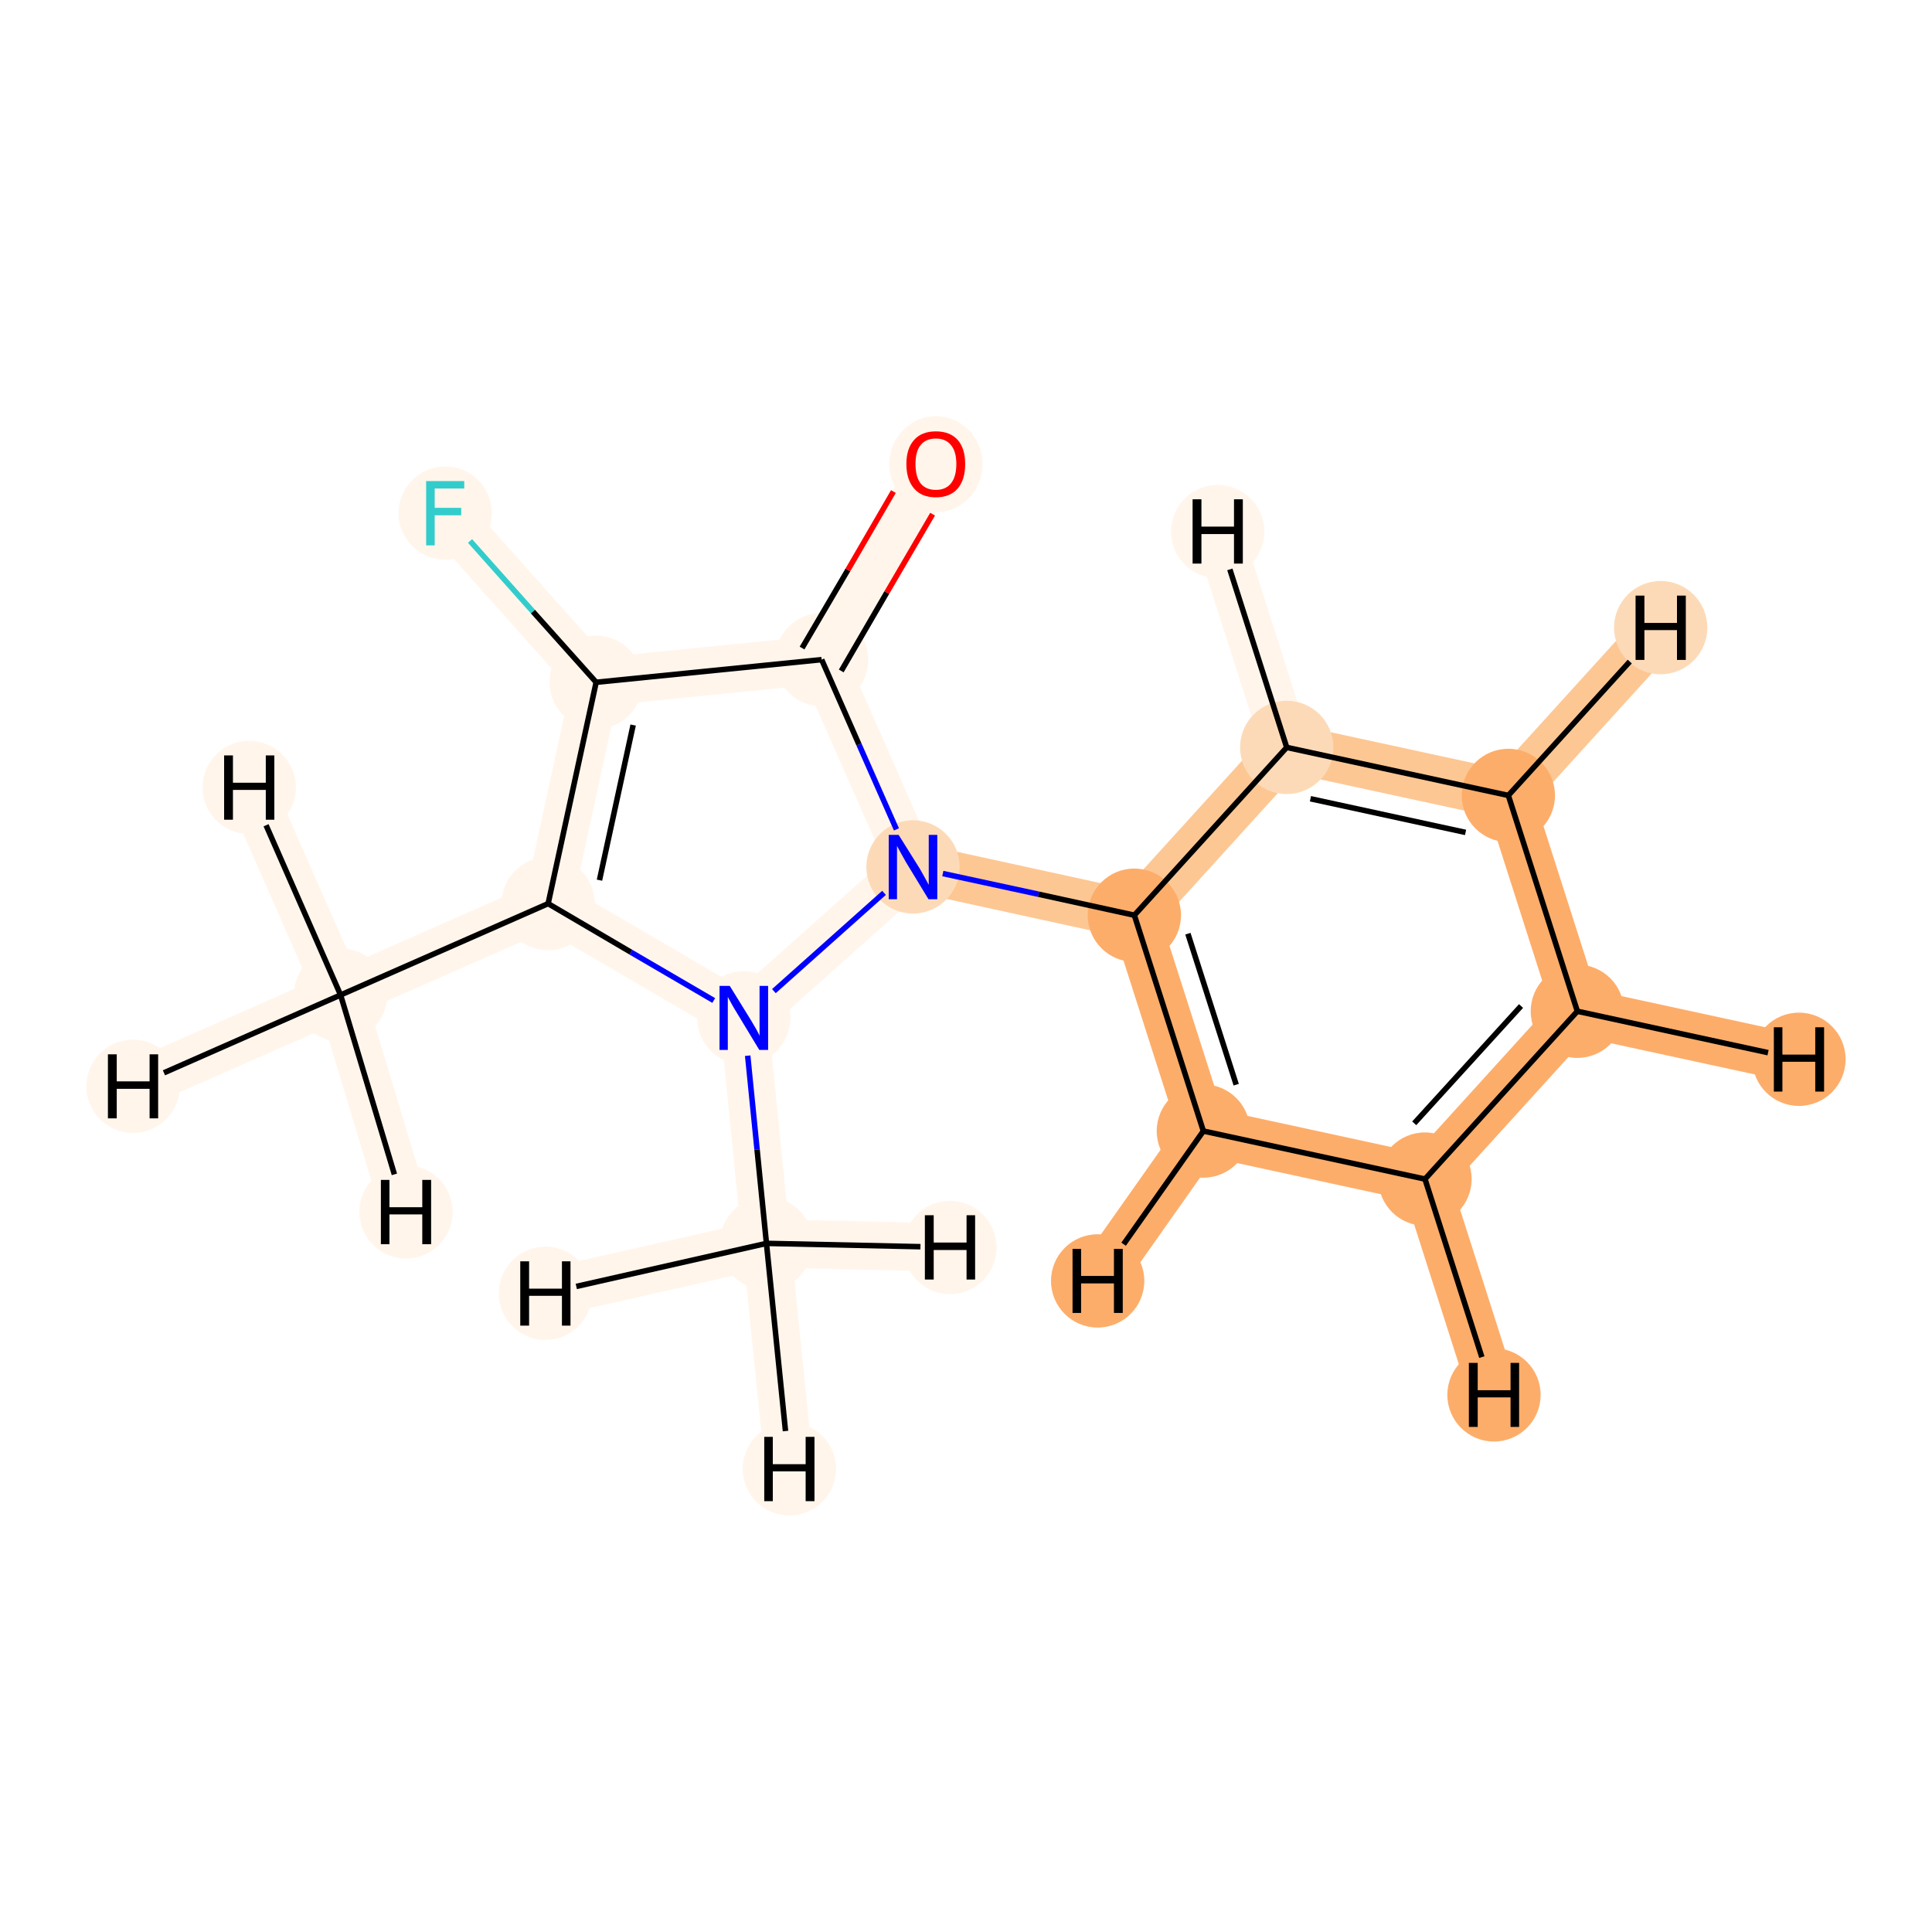 <?xml version='1.0' encoding='iso-8859-1'?>
<svg version='1.1' baseProfile='full'
              xmlns='http://www.w3.org/2000/svg'
                      xmlns:rdkit='http://www.rdkit.org/xml'
                      xmlns:xlink='http://www.w3.org/1999/xlink'
                  xml:space='preserve'
width='700px' height='700px' viewBox='0 0 700 700'>
<!-- END OF HEADER -->
<rect style='opacity:1.0;fill:#FFFFFF;stroke:none' width='700.0' height='700.0' x='0.0' y='0.0'> </rect>
<path d='M 161.3,185.9 L 216.0,247.2' style='fill:none;fill-rule:evenodd;stroke:#FFF5EB;stroke-width:17.5px;stroke-linecap:butt;stroke-linejoin:miter;stroke-opacity:1' />
<path d='M 216.0,247.2 L 198.6,327.4' style='fill:none;fill-rule:evenodd;stroke:#FFF5EB;stroke-width:17.5px;stroke-linecap:butt;stroke-linejoin:miter;stroke-opacity:1' />
<path d='M 216.0,247.2 L 297.7,239.0' style='fill:none;fill-rule:evenodd;stroke:#FFF5EB;stroke-width:17.5px;stroke-linecap:butt;stroke-linejoin:miter;stroke-opacity:1' />
<path d='M 198.6,327.4 L 123.4,360.5' style='fill:none;fill-rule:evenodd;stroke:#FFF5EB;stroke-width:17.5px;stroke-linecap:butt;stroke-linejoin:miter;stroke-opacity:1' />
<path d='M 198.6,327.4 L 269.5,368.8' style='fill:none;fill-rule:evenodd;stroke:#FFF5EB;stroke-width:17.5px;stroke-linecap:butt;stroke-linejoin:miter;stroke-opacity:1' />
<path d='M 123.4,360.5 L 48.2,393.6' style='fill:none;fill-rule:evenodd;stroke:#FFF5EB;stroke-width:17.5px;stroke-linecap:butt;stroke-linejoin:miter;stroke-opacity:1' />
<path d='M 123.4,360.5 L 147.1,439.1' style='fill:none;fill-rule:evenodd;stroke:#FFF5EB;stroke-width:17.5px;stroke-linecap:butt;stroke-linejoin:miter;stroke-opacity:1' />
<path d='M 123.4,360.5 L 90.3,285.3' style='fill:none;fill-rule:evenodd;stroke:#FFF5EB;stroke-width:17.5px;stroke-linecap:butt;stroke-linejoin:miter;stroke-opacity:1' />
<path d='M 269.5,368.8 L 330.8,314.1' style='fill:none;fill-rule:evenodd;stroke:#FFF5EB;stroke-width:17.5px;stroke-linecap:butt;stroke-linejoin:miter;stroke-opacity:1' />
<path d='M 269.5,368.8 L 277.7,450.5' style='fill:none;fill-rule:evenodd;stroke:#FFF5EB;stroke-width:17.5px;stroke-linecap:butt;stroke-linejoin:miter;stroke-opacity:1' />
<path d='M 330.8,314.1 L 297.7,239.0' style='fill:none;fill-rule:evenodd;stroke:#FFF5EB;stroke-width:17.5px;stroke-linecap:butt;stroke-linejoin:miter;stroke-opacity:1' />
<path d='M 330.8,314.1 L 411.0,331.6' style='fill:none;fill-rule:evenodd;stroke:#FDC793;stroke-width:17.5px;stroke-linecap:butt;stroke-linejoin:miter;stroke-opacity:1' />
<path d='M 297.7,239.0 L 339.1,168.0' style='fill:none;fill-rule:evenodd;stroke:#FFF5EB;stroke-width:17.5px;stroke-linecap:butt;stroke-linejoin:miter;stroke-opacity:1' />
<path d='M 411.0,331.6 L 436.0,409.8' style='fill:none;fill-rule:evenodd;stroke:#FDAD6A;stroke-width:17.5px;stroke-linecap:butt;stroke-linejoin:miter;stroke-opacity:1' />
<path d='M 411.0,331.6 L 466.2,270.8' style='fill:none;fill-rule:evenodd;stroke:#FDC793;stroke-width:17.5px;stroke-linecap:butt;stroke-linejoin:miter;stroke-opacity:1' />
<path d='M 436.0,409.8 L 516.3,427.2' style='fill:none;fill-rule:evenodd;stroke:#FDAD6A;stroke-width:17.5px;stroke-linecap:butt;stroke-linejoin:miter;stroke-opacity:1' />
<path d='M 436.0,409.8 L 397.7,464.1' style='fill:none;fill-rule:evenodd;stroke:#FDAD6A;stroke-width:17.5px;stroke-linecap:butt;stroke-linejoin:miter;stroke-opacity:1' />
<path d='M 516.3,427.2 L 571.5,366.4' style='fill:none;fill-rule:evenodd;stroke:#FDAD6A;stroke-width:17.5px;stroke-linecap:butt;stroke-linejoin:miter;stroke-opacity:1' />
<path d='M 516.3,427.2 L 541.3,505.4' style='fill:none;fill-rule:evenodd;stroke:#FDAD6A;stroke-width:17.5px;stroke-linecap:butt;stroke-linejoin:miter;stroke-opacity:1' />
<path d='M 571.5,366.4 L 546.5,288.2' style='fill:none;fill-rule:evenodd;stroke:#FDAD6A;stroke-width:17.5px;stroke-linecap:butt;stroke-linejoin:miter;stroke-opacity:1' />
<path d='M 571.5,366.4 L 651.8,383.8' style='fill:none;fill-rule:evenodd;stroke:#FDAD6A;stroke-width:17.5px;stroke-linecap:butt;stroke-linejoin:miter;stroke-opacity:1' />
<path d='M 546.5,288.2 L 466.2,270.8' style='fill:none;fill-rule:evenodd;stroke:#FDC793;stroke-width:17.5px;stroke-linecap:butt;stroke-linejoin:miter;stroke-opacity:1' />
<path d='M 546.5,288.2 L 601.7,227.4' style='fill:none;fill-rule:evenodd;stroke:#FDC793;stroke-width:17.5px;stroke-linecap:butt;stroke-linejoin:miter;stroke-opacity:1' />
<path d='M 466.2,270.8 L 441.2,192.6' style='fill:none;fill-rule:evenodd;stroke:#FFF5EB;stroke-width:17.5px;stroke-linecap:butt;stroke-linejoin:miter;stroke-opacity:1' />
<path d='M 277.7,450.5 L 286.0,532.2' style='fill:none;fill-rule:evenodd;stroke:#FFF5EB;stroke-width:17.5px;stroke-linecap:butt;stroke-linejoin:miter;stroke-opacity:1' />
<path d='M 277.7,450.5 L 344.2,452.0' style='fill:none;fill-rule:evenodd;stroke:#FFF5EB;stroke-width:17.5px;stroke-linecap:butt;stroke-linejoin:miter;stroke-opacity:1' />
<path d='M 277.7,450.5 L 197.6,468.6' style='fill:none;fill-rule:evenodd;stroke:#FFF5EB;stroke-width:17.5px;stroke-linecap:butt;stroke-linejoin:miter;stroke-opacity:1' />
<ellipse cx='161.3' cy='185.9' rx='16.4' ry='16.4'  style='fill:#FFF5EB;fill-rule:evenodd;stroke:#FFF5EB;stroke-width:1.0px;stroke-linecap:butt;stroke-linejoin:miter;stroke-opacity:1' />
<ellipse cx='216.0' cy='247.2' rx='16.4' ry='16.4'  style='fill:#FFF5EB;fill-rule:evenodd;stroke:#FFF5EB;stroke-width:1.0px;stroke-linecap:butt;stroke-linejoin:miter;stroke-opacity:1' />
<ellipse cx='198.6' cy='327.4' rx='16.4' ry='16.4'  style='fill:#FFF5EB;fill-rule:evenodd;stroke:#FFF5EB;stroke-width:1.0px;stroke-linecap:butt;stroke-linejoin:miter;stroke-opacity:1' />
<ellipse cx='123.4' cy='360.5' rx='16.4' ry='16.4'  style='fill:#FFF5EB;fill-rule:evenodd;stroke:#FFF5EB;stroke-width:1.0px;stroke-linecap:butt;stroke-linejoin:miter;stroke-opacity:1' />
<ellipse cx='269.5' cy='368.8' rx='16.4' ry='16.4'  style='fill:#FFF5EB;fill-rule:evenodd;stroke:#FFF5EB;stroke-width:1.0px;stroke-linecap:butt;stroke-linejoin:miter;stroke-opacity:1' />
<ellipse cx='330.8' cy='314.1' rx='16.4' ry='16.4'  style='fill:#FDDAB7;fill-rule:evenodd;stroke:#FDDAB7;stroke-width:1.0px;stroke-linecap:butt;stroke-linejoin:miter;stroke-opacity:1' />
<ellipse cx='297.7' cy='239.0' rx='16.4' ry='16.4'  style='fill:#FFF5EB;fill-rule:evenodd;stroke:#FFF5EB;stroke-width:1.0px;stroke-linecap:butt;stroke-linejoin:miter;stroke-opacity:1' />
<ellipse cx='339.1' cy='168.2' rx='16.4' ry='16.9'  style='fill:#FFF5EB;fill-rule:evenodd;stroke:#FFF5EB;stroke-width:1.0px;stroke-linecap:butt;stroke-linejoin:miter;stroke-opacity:1' />
<ellipse cx='411.0' cy='331.6' rx='16.4' ry='16.4'  style='fill:#FDAD6A;fill-rule:evenodd;stroke:#FDAD6A;stroke-width:1.0px;stroke-linecap:butt;stroke-linejoin:miter;stroke-opacity:1' />
<ellipse cx='436.0' cy='409.8' rx='16.4' ry='16.4'  style='fill:#FDAD6A;fill-rule:evenodd;stroke:#FDAD6A;stroke-width:1.0px;stroke-linecap:butt;stroke-linejoin:miter;stroke-opacity:1' />
<ellipse cx='516.3' cy='427.2' rx='16.4' ry='16.4'  style='fill:#FDAD6A;fill-rule:evenodd;stroke:#FDAD6A;stroke-width:1.0px;stroke-linecap:butt;stroke-linejoin:miter;stroke-opacity:1' />
<ellipse cx='571.5' cy='366.4' rx='16.4' ry='16.4'  style='fill:#FDAD6A;fill-rule:evenodd;stroke:#FDAD6A;stroke-width:1.0px;stroke-linecap:butt;stroke-linejoin:miter;stroke-opacity:1' />
<ellipse cx='546.5' cy='288.2' rx='16.4' ry='16.4'  style='fill:#FDAD6A;fill-rule:evenodd;stroke:#FDAD6A;stroke-width:1.0px;stroke-linecap:butt;stroke-linejoin:miter;stroke-opacity:1' />
<ellipse cx='466.2' cy='270.8' rx='16.4' ry='16.4'  style='fill:#FDDAB7;fill-rule:evenodd;stroke:#FDDAB7;stroke-width:1.0px;stroke-linecap:butt;stroke-linejoin:miter;stroke-opacity:1' />
<ellipse cx='277.7' cy='450.5' rx='16.4' ry='16.4'  style='fill:#FFF5EB;fill-rule:evenodd;stroke:#FFF5EB;stroke-width:1.0px;stroke-linecap:butt;stroke-linejoin:miter;stroke-opacity:1' />
<ellipse cx='48.2' cy='393.6' rx='16.4' ry='16.4'  style='fill:#FFF5EB;fill-rule:evenodd;stroke:#FFF5EB;stroke-width:1.0px;stroke-linecap:butt;stroke-linejoin:miter;stroke-opacity:1' />
<ellipse cx='147.1' cy='439.1' rx='16.4' ry='16.4'  style='fill:#FFF5EB;fill-rule:evenodd;stroke:#FFF5EB;stroke-width:1.0px;stroke-linecap:butt;stroke-linejoin:miter;stroke-opacity:1' />
<ellipse cx='90.3' cy='285.3' rx='16.4' ry='16.4'  style='fill:#FFF5EB;fill-rule:evenodd;stroke:#FFF5EB;stroke-width:1.0px;stroke-linecap:butt;stroke-linejoin:miter;stroke-opacity:1' />
<ellipse cx='397.7' cy='464.1' rx='16.4' ry='16.4'  style='fill:#FDAD6A;fill-rule:evenodd;stroke:#FDAD6A;stroke-width:1.0px;stroke-linecap:butt;stroke-linejoin:miter;stroke-opacity:1' />
<ellipse cx='541.3' cy='505.4' rx='16.4' ry='16.4'  style='fill:#FDAD6A;fill-rule:evenodd;stroke:#FDAD6A;stroke-width:1.0px;stroke-linecap:butt;stroke-linejoin:miter;stroke-opacity:1' />
<ellipse cx='651.8' cy='383.8' rx='16.4' ry='16.4'  style='fill:#FDAD6A;fill-rule:evenodd;stroke:#FDAD6A;stroke-width:1.0px;stroke-linecap:butt;stroke-linejoin:miter;stroke-opacity:1' />
<ellipse cx='601.7' cy='227.4' rx='16.4' ry='16.4'  style='fill:#FDDAB7;fill-rule:evenodd;stroke:#FDDAB7;stroke-width:1.0px;stroke-linecap:butt;stroke-linejoin:miter;stroke-opacity:1' />
<ellipse cx='441.2' cy='192.6' rx='16.4' ry='16.4'  style='fill:#FFF5EB;fill-rule:evenodd;stroke:#FFF5EB;stroke-width:1.0px;stroke-linecap:butt;stroke-linejoin:miter;stroke-opacity:1' />
<ellipse cx='286.0' cy='532.2' rx='16.4' ry='16.4'  style='fill:#FFF5EB;fill-rule:evenodd;stroke:#FFF5EB;stroke-width:1.0px;stroke-linecap:butt;stroke-linejoin:miter;stroke-opacity:1' />
<ellipse cx='344.2' cy='452.0' rx='16.4' ry='16.4'  style='fill:#FFF5EB;fill-rule:evenodd;stroke:#FFF5EB;stroke-width:1.0px;stroke-linecap:butt;stroke-linejoin:miter;stroke-opacity:1' />
<ellipse cx='197.6' cy='468.6' rx='16.4' ry='16.4'  style='fill:#FFF5EB;fill-rule:evenodd;stroke:#FFF5EB;stroke-width:1.0px;stroke-linecap:butt;stroke-linejoin:miter;stroke-opacity:1' />
<path class='bond-0 atom-0 atom-1' d='M 170.3,196.0 L 193.1,221.6' style='fill:none;fill-rule:evenodd;stroke:#33CCCC;stroke-width:2.0px;stroke-linecap:butt;stroke-linejoin:miter;stroke-opacity:1' />
<path class='bond-0 atom-0 atom-1' d='M 193.1,221.6 L 216.0,247.2' style='fill:none;fill-rule:evenodd;stroke:#000000;stroke-width:2.0px;stroke-linecap:butt;stroke-linejoin:miter;stroke-opacity:1' />
<path class='bond-1 atom-1 atom-2' d='M 216.0,247.2 L 198.6,327.4' style='fill:none;fill-rule:evenodd;stroke:#000000;stroke-width:2.0px;stroke-linecap:butt;stroke-linejoin:miter;stroke-opacity:1' />
<path class='bond-1 atom-1 atom-2' d='M 229.4,262.7 L 217.2,318.9' style='fill:none;fill-rule:evenodd;stroke:#000000;stroke-width:2.0px;stroke-linecap:butt;stroke-linejoin:miter;stroke-opacity:1' />
<path class='bond-14 atom-6 atom-1' d='M 297.7,239.0 L 216.0,247.2' style='fill:none;fill-rule:evenodd;stroke:#000000;stroke-width:2.0px;stroke-linecap:butt;stroke-linejoin:miter;stroke-opacity:1' />
<path class='bond-2 atom-2 atom-3' d='M 198.6,327.4 L 123.4,360.5' style='fill:none;fill-rule:evenodd;stroke:#000000;stroke-width:2.0px;stroke-linecap:butt;stroke-linejoin:miter;stroke-opacity:1' />
<path class='bond-3 atom-2 atom-4' d='M 198.6,327.4 L 228.6,345.0' style='fill:none;fill-rule:evenodd;stroke:#000000;stroke-width:2.0px;stroke-linecap:butt;stroke-linejoin:miter;stroke-opacity:1' />
<path class='bond-3 atom-2 atom-4' d='M 228.6,345.0 L 258.6,362.5' style='fill:none;fill-rule:evenodd;stroke:#0000FF;stroke-width:2.0px;stroke-linecap:butt;stroke-linejoin:miter;stroke-opacity:1' />
<path class='bond-16 atom-3 atom-15' d='M 123.4,360.5 L 59.4,388.7' style='fill:none;fill-rule:evenodd;stroke:#000000;stroke-width:2.0px;stroke-linecap:butt;stroke-linejoin:miter;stroke-opacity:1' />
<path class='bond-17 atom-3 atom-16' d='M 123.4,360.5 L 142.9,425.5' style='fill:none;fill-rule:evenodd;stroke:#000000;stroke-width:2.0px;stroke-linecap:butt;stroke-linejoin:miter;stroke-opacity:1' />
<path class='bond-18 atom-3 atom-17' d='M 123.4,360.5 L 96.4,299.0' style='fill:none;fill-rule:evenodd;stroke:#000000;stroke-width:2.0px;stroke-linecap:butt;stroke-linejoin:miter;stroke-opacity:1' />
<path class='bond-4 atom-4 atom-5' d='M 280.4,359.1 L 320.3,323.5' style='fill:none;fill-rule:evenodd;stroke:#0000FF;stroke-width:2.0px;stroke-linecap:butt;stroke-linejoin:miter;stroke-opacity:1' />
<path class='bond-13 atom-4 atom-14' d='M 270.9,382.5 L 274.3,416.5' style='fill:none;fill-rule:evenodd;stroke:#0000FF;stroke-width:2.0px;stroke-linecap:butt;stroke-linejoin:miter;stroke-opacity:1' />
<path class='bond-13 atom-4 atom-14' d='M 274.3,416.5 L 277.7,450.5' style='fill:none;fill-rule:evenodd;stroke:#000000;stroke-width:2.0px;stroke-linecap:butt;stroke-linejoin:miter;stroke-opacity:1' />
<path class='bond-5 atom-5 atom-6' d='M 324.8,300.5 L 311.2,269.7' style='fill:none;fill-rule:evenodd;stroke:#0000FF;stroke-width:2.0px;stroke-linecap:butt;stroke-linejoin:miter;stroke-opacity:1' />
<path class='bond-5 atom-5 atom-6' d='M 311.2,269.7 L 297.7,239.0' style='fill:none;fill-rule:evenodd;stroke:#000000;stroke-width:2.0px;stroke-linecap:butt;stroke-linejoin:miter;stroke-opacity:1' />
<path class='bond-7 atom-5 atom-8' d='M 341.6,316.5 L 376.3,324.0' style='fill:none;fill-rule:evenodd;stroke:#0000FF;stroke-width:2.0px;stroke-linecap:butt;stroke-linejoin:miter;stroke-opacity:1' />
<path class='bond-7 atom-5 atom-8' d='M 376.3,324.0 L 411.0,331.6' style='fill:none;fill-rule:evenodd;stroke:#000000;stroke-width:2.0px;stroke-linecap:butt;stroke-linejoin:miter;stroke-opacity:1' />
<path class='bond-6 atom-6 atom-7' d='M 304.8,243.1 L 321.3,214.7' style='fill:none;fill-rule:evenodd;stroke:#000000;stroke-width:2.0px;stroke-linecap:butt;stroke-linejoin:miter;stroke-opacity:1' />
<path class='bond-6 atom-6 atom-7' d='M 321.3,214.7 L 337.9,186.3' style='fill:none;fill-rule:evenodd;stroke:#FF0000;stroke-width:2.0px;stroke-linecap:butt;stroke-linejoin:miter;stroke-opacity:1' />
<path class='bond-6 atom-6 atom-7' d='M 290.6,234.8 L 307.2,206.5' style='fill:none;fill-rule:evenodd;stroke:#000000;stroke-width:2.0px;stroke-linecap:butt;stroke-linejoin:miter;stroke-opacity:1' />
<path class='bond-6 atom-6 atom-7' d='M 307.2,206.5 L 323.7,178.1' style='fill:none;fill-rule:evenodd;stroke:#FF0000;stroke-width:2.0px;stroke-linecap:butt;stroke-linejoin:miter;stroke-opacity:1' />
<path class='bond-8 atom-8 atom-9' d='M 411.0,331.6 L 436.0,409.8' style='fill:none;fill-rule:evenodd;stroke:#000000;stroke-width:2.0px;stroke-linecap:butt;stroke-linejoin:miter;stroke-opacity:1' />
<path class='bond-8 atom-8 atom-9' d='M 430.4,338.3 L 447.9,393.0' style='fill:none;fill-rule:evenodd;stroke:#000000;stroke-width:2.0px;stroke-linecap:butt;stroke-linejoin:miter;stroke-opacity:1' />
<path class='bond-15 atom-13 atom-8' d='M 466.2,270.8 L 411.0,331.6' style='fill:none;fill-rule:evenodd;stroke:#000000;stroke-width:2.0px;stroke-linecap:butt;stroke-linejoin:miter;stroke-opacity:1' />
<path class='bond-9 atom-9 atom-10' d='M 436.0,409.8 L 516.3,427.2' style='fill:none;fill-rule:evenodd;stroke:#000000;stroke-width:2.0px;stroke-linecap:butt;stroke-linejoin:miter;stroke-opacity:1' />
<path class='bond-19 atom-9 atom-18' d='M 436.0,409.8 L 407.1,450.8' style='fill:none;fill-rule:evenodd;stroke:#000000;stroke-width:2.0px;stroke-linecap:butt;stroke-linejoin:miter;stroke-opacity:1' />
<path class='bond-10 atom-10 atom-11' d='M 516.3,427.2 L 571.5,366.4' style='fill:none;fill-rule:evenodd;stroke:#000000;stroke-width:2.0px;stroke-linecap:butt;stroke-linejoin:miter;stroke-opacity:1' />
<path class='bond-10 atom-10 atom-11' d='M 512.4,407.0 L 551.1,364.5' style='fill:none;fill-rule:evenodd;stroke:#000000;stroke-width:2.0px;stroke-linecap:butt;stroke-linejoin:miter;stroke-opacity:1' />
<path class='bond-20 atom-10 atom-19' d='M 516.3,427.2 L 536.9,491.7' style='fill:none;fill-rule:evenodd;stroke:#000000;stroke-width:2.0px;stroke-linecap:butt;stroke-linejoin:miter;stroke-opacity:1' />
<path class='bond-11 atom-11 atom-12' d='M 571.5,366.4 L 546.5,288.2' style='fill:none;fill-rule:evenodd;stroke:#000000;stroke-width:2.0px;stroke-linecap:butt;stroke-linejoin:miter;stroke-opacity:1' />
<path class='bond-21 atom-11 atom-20' d='M 571.5,366.4 L 640.6,381.4' style='fill:none;fill-rule:evenodd;stroke:#000000;stroke-width:2.0px;stroke-linecap:butt;stroke-linejoin:miter;stroke-opacity:1' />
<path class='bond-12 atom-12 atom-13' d='M 546.5,288.2 L 466.2,270.8' style='fill:none;fill-rule:evenodd;stroke:#000000;stroke-width:2.0px;stroke-linecap:butt;stroke-linejoin:miter;stroke-opacity:1' />
<path class='bond-12 atom-12 atom-13' d='M 531.0,301.6 L 474.8,289.4' style='fill:none;fill-rule:evenodd;stroke:#000000;stroke-width:2.0px;stroke-linecap:butt;stroke-linejoin:miter;stroke-opacity:1' />
<path class='bond-22 atom-12 atom-21' d='M 546.5,288.2 L 590.5,239.7' style='fill:none;fill-rule:evenodd;stroke:#000000;stroke-width:2.0px;stroke-linecap:butt;stroke-linejoin:miter;stroke-opacity:1' />
<path class='bond-23 atom-13 atom-22' d='M 466.2,270.8 L 445.6,206.3' style='fill:none;fill-rule:evenodd;stroke:#000000;stroke-width:2.0px;stroke-linecap:butt;stroke-linejoin:miter;stroke-opacity:1' />
<path class='bond-24 atom-14 atom-23' d='M 277.7,450.5 L 284.6,518.5' style='fill:none;fill-rule:evenodd;stroke:#000000;stroke-width:2.0px;stroke-linecap:butt;stroke-linejoin:miter;stroke-opacity:1' />
<path class='bond-25 atom-14 atom-24' d='M 277.7,450.5 L 333.5,451.7' style='fill:none;fill-rule:evenodd;stroke:#000000;stroke-width:2.0px;stroke-linecap:butt;stroke-linejoin:miter;stroke-opacity:1' />
<path class='bond-26 atom-14 atom-25' d='M 277.7,450.5 L 208.8,466.1' style='fill:none;fill-rule:evenodd;stroke:#000000;stroke-width:2.0px;stroke-linecap:butt;stroke-linejoin:miter;stroke-opacity:1' />
<path  class='atom-0' d='M 154.4 174.3
L 168.2 174.3
L 168.2 177.0
L 157.5 177.0
L 157.5 184.0
L 167.1 184.0
L 167.1 186.7
L 157.5 186.7
L 157.5 197.6
L 154.4 197.6
L 154.4 174.3
' fill='#33CCCC'/>
<path  class='atom-4' d='M 264.4 357.2
L 272.0 369.5
Q 272.7 370.7, 274.0 372.9
Q 275.2 375.1, 275.2 375.3
L 275.2 357.2
L 278.3 357.2
L 278.3 380.4
L 275.1 380.4
L 267.0 367.0
Q 266.0 365.4, 265.0 363.6
Q 264.0 361.8, 263.7 361.2
L 263.7 380.4
L 260.7 380.4
L 260.7 357.2
L 264.4 357.2
' fill='#0000FF'/>
<path  class='atom-5' d='M 325.6 302.5
L 333.3 314.8
Q 334.0 316.0, 335.2 318.2
Q 336.4 320.4, 336.5 320.6
L 336.5 302.5
L 339.6 302.5
L 339.6 325.8
L 336.4 325.8
L 328.2 312.3
Q 327.3 310.7, 326.3 308.9
Q 325.3 307.1, 325.0 306.5
L 325.0 325.8
L 322.0 325.8
L 322.0 302.5
L 325.6 302.5
' fill='#0000FF'/>
<path  class='atom-7' d='M 328.4 168.1
Q 328.4 162.5, 331.2 159.4
Q 333.9 156.3, 339.1 156.3
Q 344.2 156.3, 347.0 159.4
Q 349.7 162.5, 349.7 168.1
Q 349.7 173.8, 347.0 177.0
Q 344.2 180.2, 339.1 180.2
Q 333.9 180.2, 331.2 177.0
Q 328.4 173.8, 328.4 168.1
M 339.1 177.5
Q 342.6 177.5, 344.5 175.2
Q 346.5 172.8, 346.5 168.1
Q 346.5 163.5, 344.5 161.2
Q 342.6 158.9, 339.1 158.9
Q 335.5 158.9, 333.6 161.2
Q 331.7 163.5, 331.7 168.1
Q 331.7 172.8, 333.6 175.2
Q 335.5 177.5, 339.1 177.5
' fill='#FF0000'/>
<path  class='atom-15' d='M 39.1 382.0
L 42.3 382.0
L 42.3 391.8
L 54.2 391.8
L 54.2 382.0
L 57.3 382.0
L 57.3 405.2
L 54.2 405.2
L 54.2 394.5
L 42.3 394.5
L 42.3 405.2
L 39.1 405.2
L 39.1 382.0
' fill='#000000'/>
<path  class='atom-16' d='M 138.0 427.5
L 141.1 427.5
L 141.1 437.4
L 153.0 437.4
L 153.0 427.5
L 156.2 427.5
L 156.2 450.8
L 153.0 450.8
L 153.0 440.0
L 141.1 440.0
L 141.1 450.8
L 138.0 450.8
L 138.0 427.5
' fill='#000000'/>
<path  class='atom-17' d='M 81.2 273.7
L 84.4 273.7
L 84.4 283.6
L 96.3 283.6
L 96.3 273.7
L 99.4 273.7
L 99.4 297.0
L 96.3 297.0
L 96.3 286.2
L 84.4 286.2
L 84.4 297.0
L 81.2 297.0
L 81.2 273.7
' fill='#000000'/>
<path  class='atom-18' d='M 388.6 452.5
L 391.7 452.5
L 391.7 462.3
L 403.6 462.3
L 403.6 452.5
L 406.8 452.5
L 406.8 475.7
L 403.6 475.7
L 403.6 465.0
L 391.7 465.0
L 391.7 475.7
L 388.6 475.7
L 388.6 452.5
' fill='#000000'/>
<path  class='atom-19' d='M 532.2 493.8
L 535.4 493.8
L 535.4 503.7
L 547.3 503.7
L 547.3 493.8
L 550.4 493.8
L 550.4 517.0
L 547.3 517.0
L 547.3 506.3
L 535.4 506.3
L 535.4 517.0
L 532.2 517.0
L 532.2 493.8
' fill='#000000'/>
<path  class='atom-20' d='M 642.7 372.2
L 645.8 372.2
L 645.8 382.1
L 657.7 382.1
L 657.7 372.2
L 660.9 372.2
L 660.9 395.5
L 657.7 395.5
L 657.7 384.7
L 645.8 384.7
L 645.8 395.5
L 642.7 395.5
L 642.7 372.2
' fill='#000000'/>
<path  class='atom-21' d='M 592.6 215.8
L 595.8 215.8
L 595.8 225.7
L 607.6 225.7
L 607.6 215.8
L 610.8 215.8
L 610.8 239.1
L 607.6 239.1
L 607.6 228.3
L 595.8 228.3
L 595.8 239.1
L 592.6 239.1
L 592.6 215.8
' fill='#000000'/>
<path  class='atom-22' d='M 432.1 180.9
L 435.3 180.9
L 435.3 190.8
L 447.1 190.8
L 447.1 180.9
L 450.3 180.9
L 450.3 204.2
L 447.1 204.2
L 447.1 193.5
L 435.3 193.5
L 435.3 204.2
L 432.1 204.2
L 432.1 180.9
' fill='#000000'/>
<path  class='atom-23' d='M 276.9 520.6
L 280.0 520.6
L 280.0 530.5
L 291.9 530.5
L 291.9 520.6
L 295.1 520.6
L 295.1 543.9
L 291.9 543.9
L 291.9 533.1
L 280.0 533.1
L 280.0 543.9
L 276.9 543.9
L 276.9 520.6
' fill='#000000'/>
<path  class='atom-24' d='M 335.1 440.3
L 338.3 440.3
L 338.3 450.2
L 350.2 450.2
L 350.2 440.3
L 353.3 440.3
L 353.3 463.6
L 350.2 463.6
L 350.2 452.9
L 338.3 452.9
L 338.3 463.6
L 335.1 463.6
L 335.1 440.3
' fill='#000000'/>
<path  class='atom-25' d='M 188.5 457.0
L 191.7 457.0
L 191.7 466.9
L 203.6 466.9
L 203.6 457.0
L 206.7 457.0
L 206.7 480.3
L 203.6 480.3
L 203.6 469.5
L 191.7 469.5
L 191.7 480.3
L 188.5 480.3
L 188.5 457.0
' fill='#000000'/>
</svg>
